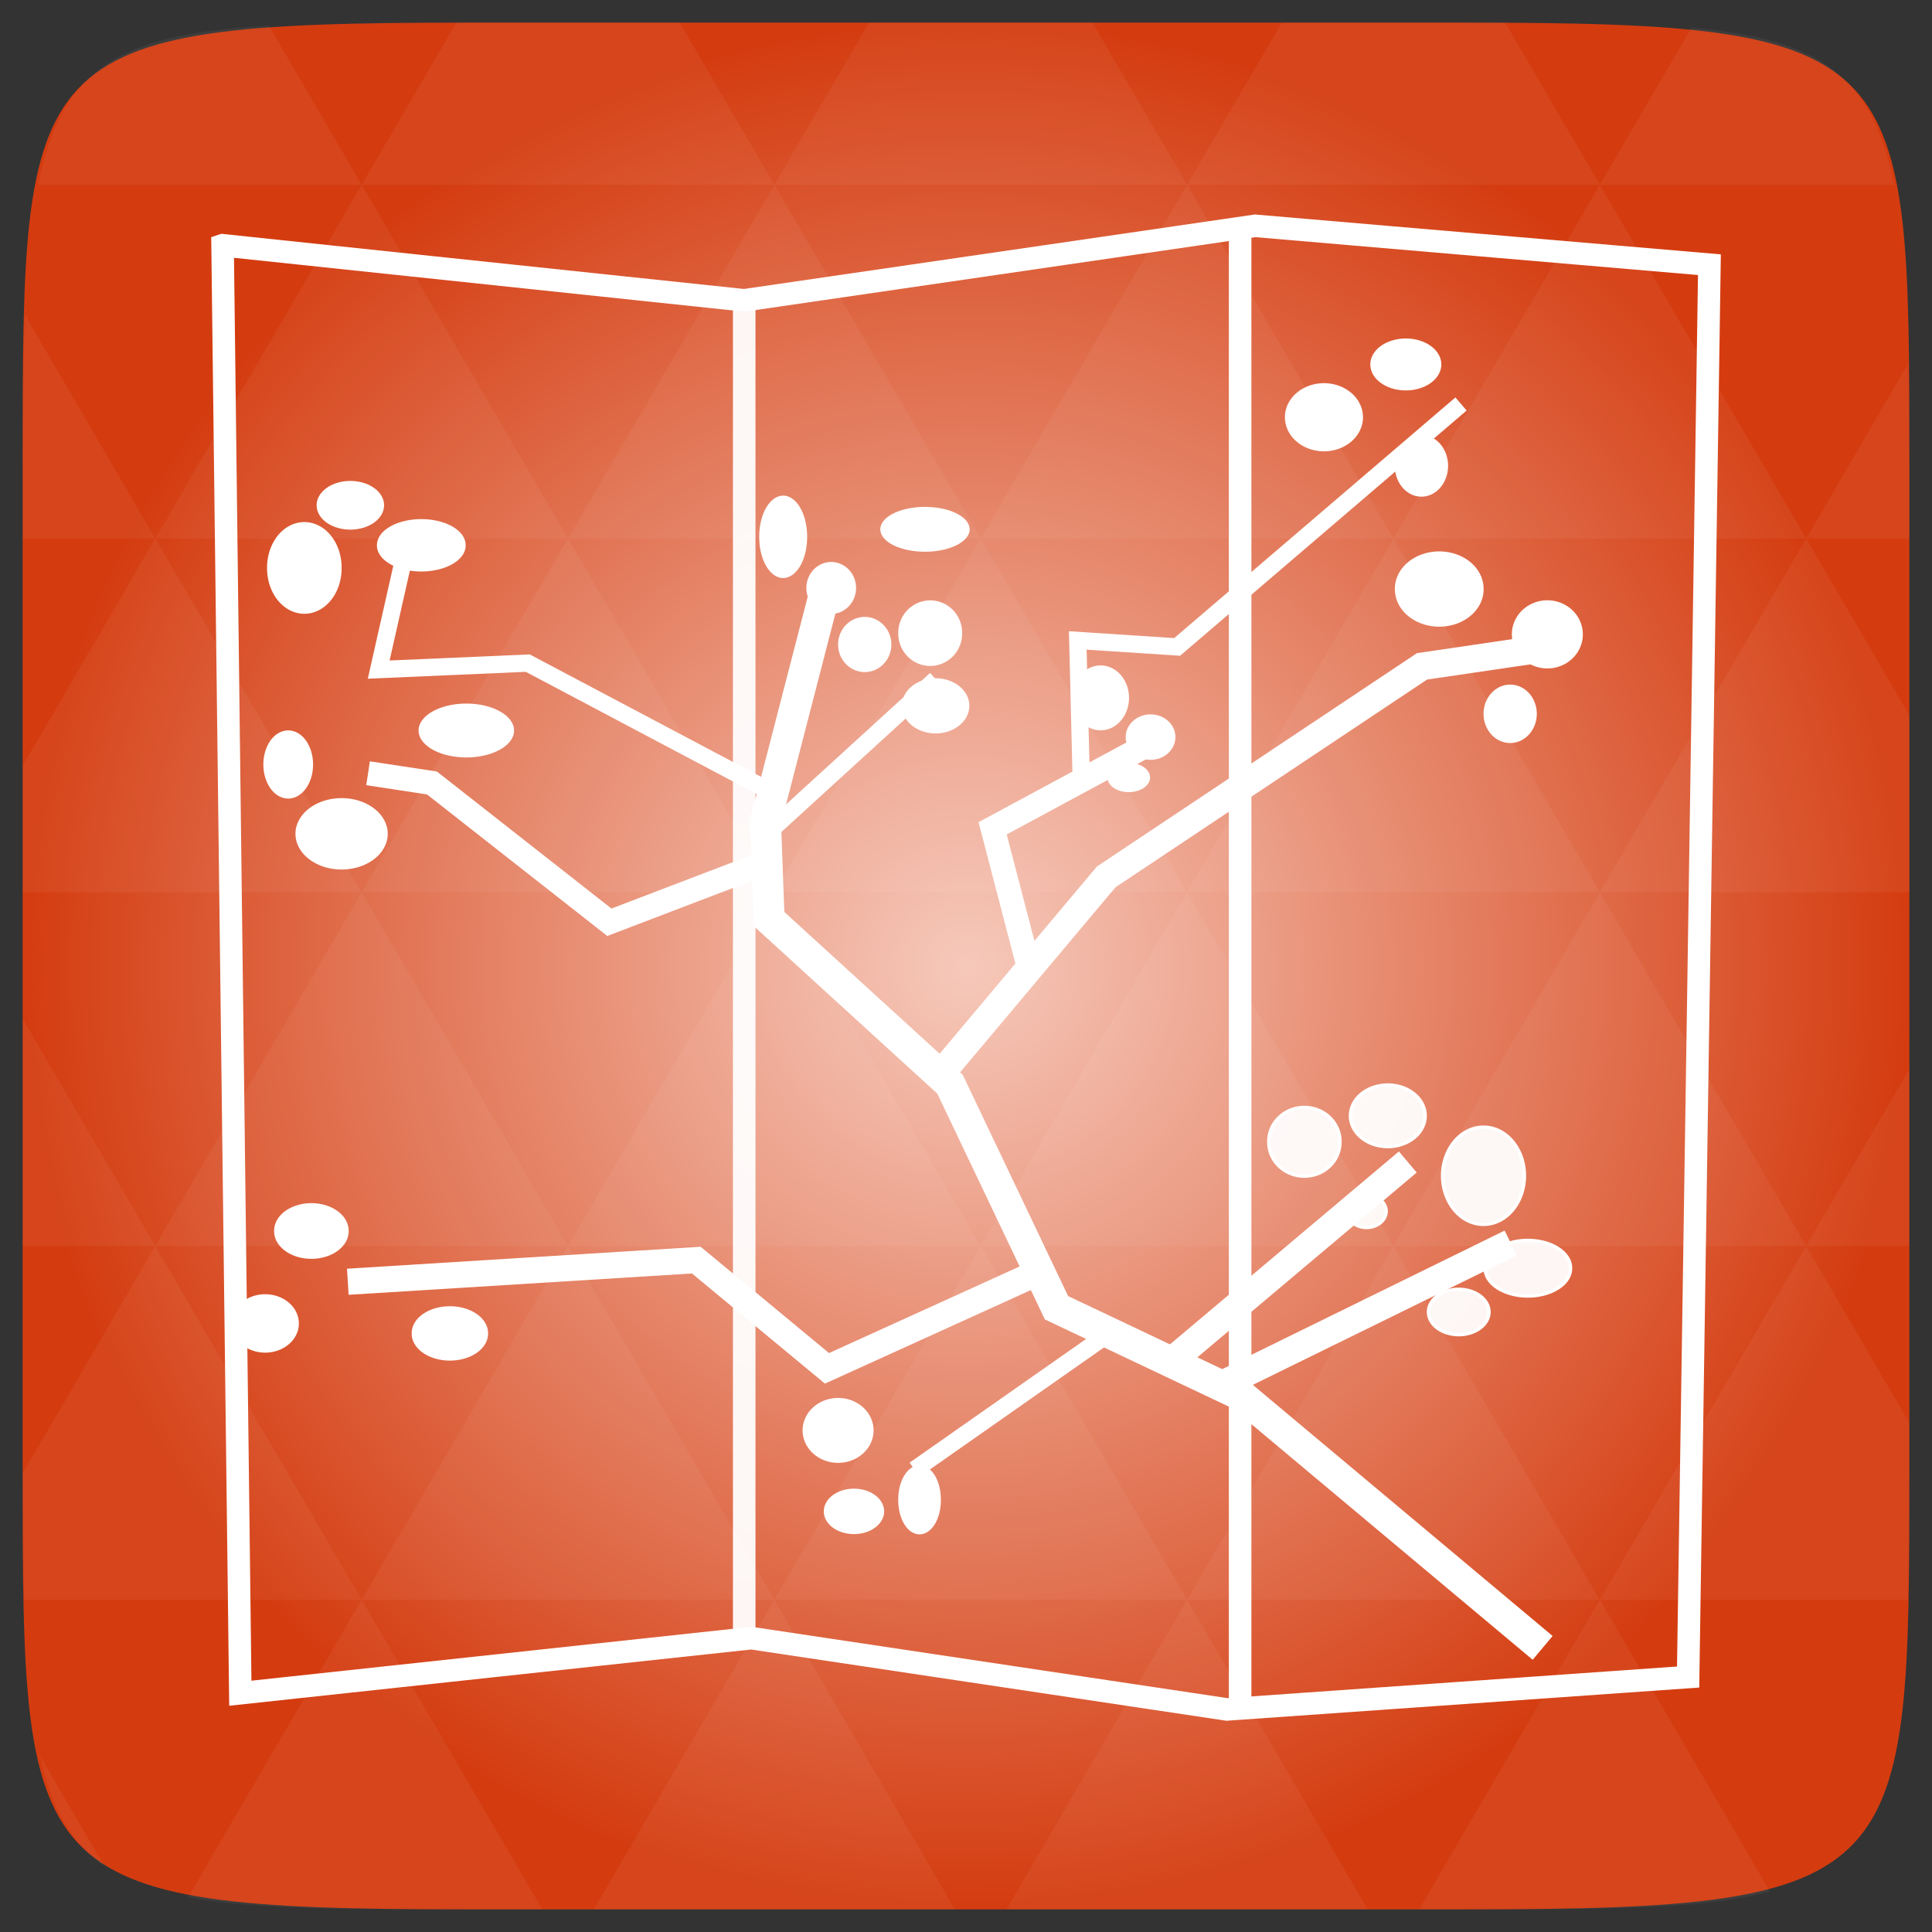 <svg xmlns="http://www.w3.org/2000/svg" viewBox="0 0 256 256" xmlns:xlink="http://www.w3.org/1999/xlink">
<rect x="0" y="0" width="256" height="256" fill="#333333" stroke="none"/>
<defs>
<linearGradient id="linearGradient3895-9-0-3-2-4-0">
<stop offset="0" style="stop-color:#f6c9bb"/>
<stop offset="1" style="stop-color:#d43c10"/>
</linearGradient>
<radialGradient cx="148.004" cy="160" gradientTransform="matrix(.977 0 0 .977 -16.535 -236.25)" r="128" id="radialGradient4432" xlink:href="#linearGradient3895-9-0-3-2-4-0" gradientUnits="userSpaceOnUse"/>
</defs>
<g transform="translate(0 208)">
<path style="fill:url(#radialGradient4432);color:#bebebe" d="m 253,-146.406 0,132.812 C 253,41.094 253,45 194.406,45 L 61.594,45 C 3,45 3,41.094 3,-13.594 l 0,-132.812 C 3,-201.094 3,-205 61.594,-205 l 132.812,0 C 253,-205 253,-201.094 253,-146.406 z"/>
<path style="opacity:.05;fill:#fff" d="m 204.08,44.994 c 13.555,-0.064 23.349,-0.435 30.457,-2.35 l -22.552,-38.665 -23.926,41.014 6.348,0 c 3.418,0 6.641,0.014 9.674,0 z m 7.904,-41.014 -27.344,-46.874 -27.344,46.874 54.688,0 z m 0,0 40.802,0 C 252.951,-1.204 253,-7.023 253,-13.598 l 0,-5.859 -13.672,-23.437 -27.344,46.874 z m 27.344,-46.874 -27.344,-46.874 -27.344,46.874 54.688,0 z m 0,0 13.672,0 0,-23.437 -13.672,23.437 z m -54.688,0 -27.344,-46.874 -27.344,46.874 54.688,0 z m -54.688,0 -27.344,46.874 54.688,0 -27.344,-46.874 z m 0,0 -27.344,-46.874 -27.344,46.874 54.687,0 z m -54.687,0 -27.344,46.874 54.688,0 -27.344,-46.874 z m 0,0 -27.344,-46.874 -27.344,46.874 54.688,0 z m -54.688,0 L 3,-12.774 c 0.003,6.226 0.056,11.798 0.214,16.754 l 44.708,0 -27.344,-46.874 z m 0,0 L 3,-73.014 l 0,30.12 17.578,0 z M 47.922,3.979 24.912,43.407 c 8.527,1.572 20.312,1.587 36.682,1.587 l 10.254,0 L 47.922,3.979 z m 0,-93.747 L 20.578,-136.642 3,-106.522 l 0,16.754 44.922,0 z m 0,0 54.688,0 -27.344,-46.874 -27.344,46.874 z m 27.344,-46.874 -27.344,-46.874 -27.344,46.874 54.688,0 z m 0,0 54.687,0 -27.344,-46.874 -27.344,46.874 z m 27.344,-46.874 -12.543,-21.484 -28.473,0 c -0.399,0 -0.736,-1e-5 -1.129,0 l -12.543,21.484 54.688,0 z m 0,0 54.688,0 -12.543,-21.484 -29.602,0 -12.543,21.484 z m 54.688,0 54.688,0 -12.543,-21.484 c -1.673,-0.002 -3.256,0 -5.035,0 l -24.567,0 -12.543,21.484 z m 0,0 -27.344,46.874 54.688,0 -27.344,-46.874 z m 27.344,46.874 54.688,0 -27.344,-46.874 -27.344,46.874 z m 0,0 -27.344,46.874 54.688,0 -27.344,-46.874 z m 27.344,46.874 41.016,0 0,-23.437 -13.672,-23.437 -27.344,46.874 z m 27.344,-46.874 13.672,0 0,-9.765 c 0,-4.895 -0.04,-9.347 -0.122,-13.458 l -13.55,23.223 z m -82.031,46.874 -27.344,-46.874 -27.344,46.874 54.688,0 z m 54.688,-93.747 38.971,0 c -2.95,-14.715 -10.051,-19.356 -26.825,-20.812 l -12.146,20.812 z m -164.062,0 -12.299,-21.087 c -19.509,1.109 -27.416,5.311 -30.579,21.087 l 42.877,0 z M 20.578,-136.642 3.305,-166.273 C 3.075,-160.539 3,-153.965 3,-146.407 l 0,9.765 17.578,0 z M 102.609,3.979 78.684,44.994 l 47.852,0 -23.926,-41.014 z m 54.688,0 -23.926,41.014 47.852,0 L 157.297,3.979 z M 13.834,39.287 5.289,24.639 c 1.572,7.029 4.192,11.641 8.545,14.648 z"/>
<path style="fill:#ffcca3;stroke:#000;fill-opacity:.75;stroke-width:.457" d="M 29.963,-175.932 31.844,15.502"/>
</g>
<g style="stroke:#fff;stroke-width:2.986">
<g transform="translate(0 208)">
<path style="fill:none" d="m 29.493,-175.502 2.351,191.863 67.709,-7.297 63.007,9.443 61.126,-4.292 2.821,-187.142 -60.185,-5.151 -67.709,9.872 -69.119,-7.297 z"/>
</g>
<g style="fill:#ffcca3" transform="translate(0 208)">
<path style="stroke-opacity:.941;fill-opacity:.75" d="m 98.612,-168.206 0,177.699 0,0"/>
<path style="fill-opacity:.153" d="m 164.323,-178.507 0,196.155"/>
</g>
</g>
<g transform="translate(0 208)">
<path style="fill:none" d="m 166.592,-79.986 0,-97.758 1.293,0.203 c 0.711,0.112 13.984,1.278 29.494,2.591 15.511,1.313 28.297,2.474 28.413,2.58 0.378,0.346 -2.533,185.53 -2.923,185.886 -0.208,0.19 -12.955,1.225 -28.328,2.3 l -27.949,1.955 0,-97.758 z"/>
</g>
<g style="stroke:#fff">
<g style="fill:none">
<g transform="translate(0 208)">
<path style="stroke-width:4.113" d="M 204.408,10.352 164.44,-23.128 139.99,-34.717 125.884,-64.333 101.904,-86.224 l -0.47,-12.877 7.993,-30.904"/>
</g>
<g style="stroke-width:3.656" transform="translate(0 208)">
<path d="m 162.56,-24.845 37.616,-18.457"/>
<path d="m 155.977,-28.278 30.563,-25.753"/>
</g>
<g transform="translate(0 208)">
<path style="stroke-width:2.285" d="m 147.513,-31.712 -26.331,18.457"/>
<path style="stroke-width:3.463" d="m 138.441,-39.8 -28.861,13.112 -17.316,-14.341 -46.177,2.868"/>
<path style="stroke-width:3.656" d="m 124.944,-66.05 21.629,-25.753 41.848,-27.9 14.576,-2.146 0.47,0"/>
<path style="stroke-width:3.199" d="m 136.228,-80.215 -4.702,-18.027 20.689,-11.16"/>
</g>
<g style="stroke-width:2.285" transform="translate(0 208)">
<path d="m 143.281,-104.251 -0.47,-18.886 13.166,0.858 37.616,-32.192"/>
<path d="m 101.434,-97.384 22.569,-20.603"/>
</g>
<g transform="translate(0 208)">
<path style="stroke-width:3.199" d="m 100.964,-93.521 -20.219,7.726 -23.51,-18.457 -8.464,-1.288"/>
<path style="stroke-width:2.285" d="m 102.374,-102.964 -32.444,-17.169 -19.748,0.858 3.291,-14.594"/>
</g>
</g>
<g style="fill:#fff">
<g transform="translate(0 208)">
<path d="m 17097.22,140.576 a 9.339,9.831 0 1 1 -18.678,0 9.339,9.831 0 1 1 18.678,0 z" transform="matrix(.478 0 0 .437 -7962.975 -185.375)"/>
<path d="m 17064.78,167.61 a 6.881,8.356 0 1 1 -13.763,0 6.881,8.356 0 1 1 13.763,0 z" transform="matrix(.478 0 0 .437 -7953.57 -186.662)"/>
<path d="m 17046.101,147.458 a 11.797,10.814 0 1 1 -23.593,0 11.797,10.814 0 1 1 23.593,0 z" transform="matrix(.478 0 0 .437 -7951.69 -194.388)"/>
<path d="m 17067.729,110.102 a 6.881,8.847 0 1 1 -13.763,0 6.881,8.847 0 1 1 13.763,0 z" transform="matrix(.478 0 0 .437 -7966.737 -194.388)"/>
<path d="m 17030.373,110.102 a 10.322,9.831 0 1 1 -20.644,0 10.322,9.831 0 1 1 20.644,0 z" transform="matrix(.478 0 0 .437 -7960.154 -200.827)"/>
</g>
<g style="fill-opacity:.941" transform="translate(0 208)">
<path d="m 17026.44,256.576 a 5.407,4.915 0 1 1 -10.814,0 5.407,4.915 0 1 1 10.814,0 z" transform="matrix(.478 0 0 .437 -7954.982 -159.621)"/>
<path d="m 17037.254,282.627 a 10.322,9.339 0 1 1 -20.644,0 10.322,9.339 0 1 1 20.644,0 z" transform="matrix(.478 0 0 .437 -7954.982 -183.658)"/>
<path d="m 17051.016,307.203 a 9.831,10.322 0 1 1 -19.661,0 9.831,10.322 0 1 1 19.661,0 z" transform="matrix(.478 0 0 .437 -7972.85 -190.954)"/>
<path d="m 17088.373,335.712 a 11.797,8.356 0 1 1 -23.593,0 11.797,8.356 0 1 1 23.593,0 z" transform="matrix(.478 0 0 .437 -7960.154 -186.662)"/>
</g>
<g transform="translate(0 208)">
<path d="m 17035.288,360.78 a 5.407,3.932 0 1 1 -10.814,0 5.407,3.932 0 1 1 10.814,0 z" transform="matrix(.478 0 0 .437 -7990.717 -262.635)"/>
<path style="fill-opacity:.941" d="m 17051.016,354.881 a 8.356,6.881 0 1 1 -16.712,0 8.356,6.881 0 1 1 16.712,0 z" transform="matrix(.478 0 0 .437 -7953.1 -189.238)"/>
<path d="m 16905.525,414.356 a 9.339,9.339 0 1 1 -18.678,0 9.339,9.339 0 1 1 18.678,0 z" transform="matrix(.478 0 0 .437 -7965.325 -199.539)"/>
<path d="m 16959.592,339.153 a 5.407,9.831 0 1 1 -10.813,0 5.407,9.831 0 1 1 10.813,0 z" transform="matrix(.478 0 0 .437 -7982.254 -157.475)"/>
<path d="m 16923.22,338.661 a 9.339,7.373 0 1 1 -18.678,0 9.339,7.373 0 1 1 18.678,0 z" transform="matrix(.478 0 0 .437 -7898.557 -307.703)"/>
<path d="m 16962.541,287.542 a 8.356,9.339 0 1 1 -16.711,0 8.356,9.339 0 1 1 16.711,0 z" transform="matrix(.478 0 0 .437 -7980.843 -249.758)"/>
<path d="m 16931.084,260.017 a 7.373,9.339 0 1 1 -14.746,0 7.373,9.339 0 1 1 14.746,0 z" transform="matrix(.478 0 0 .437 -7943.697 -229.155)"/>
<path d="m 16927.152,211.356 a 8.847,7.864 0 1 1 -17.695,0 8.847,7.864 0 1 1 17.695,0 z" transform="matrix(.478 0 0 .437 -7962.975 -206.836)"/>
<path d="m 16904.543,131.729 a 12.78,9.831 0 1 1 -25.559,0 12.78,9.831 0 1 1 25.559,0 z" transform="matrix(.239 0 0 .524 -3933.356 -205.892)"/>
<path d="m 16769.864,129.271 a 9.831,13.271 0 1 1 -19.661,0 9.831,13.271 0 1 1 19.661,0 z" transform="matrix(.478 0 0 .437 -7970.969 -189.238)"/>
<path d="m 16820,191.203 a 14.746,12.288 0 1 1 -29.492,0 14.746,12.288 0 1 1 29.492,0 z" transform="matrix(.415 0 0 .279 -6912.39 -164.549)"/>
<path d="m 16774.78,220.695 a 12.288,10.322 0 1 1 -24.576,0 12.288,10.322 0 1 1 24.576,0 z" transform="matrix(.478 0 0 .437 -7967.207 -193.959)"/>
<path d="m 16826.881,308.678 a 8.847,6.881 0 1 1 -17.695,0 8.847,6.881 0 1 1 17.695,0 z" transform="matrix(.478 0 0 .437 -7992.597 -275.941)"/>
<path d="m 16837.695,331.288 a 6.39,9.831 0 1 1 -12.78,0 6.39,9.831 0 1 1 12.78,0 z" transform="matrix(.478 0 0 .437 -8007.174 -251.475)"/>
<path d="m 16817.05,382.898 a 6.39,6.39 0 1 1 -12.78,0 6.39,6.39 0 1 1 12.78,0 z" transform="matrix(.478 0 0 .437 -7883.04 -277.658)"/>
<path d="m 16835.728,393.712 a 8.847,8.356 0 1 1 -17.695,0 8.847,8.356 0 1 1 17.695,0 z" transform="matrix(.478 0 0 .437 -8008.114 -204.69)"/>
<path d="m 16793.458,385.356 a 21.136,11.797 0 1 1 -42.271,0 21.136,11.797 0 1 1 42.271,0 z" transform="matrix(.234 0 0 .291 -3865.112 -143.454)"/>
<path d="m 16796.407,348.983 a 9.831,7.864 0 1 1 -19.661,0 9.831,7.864 0 1 1 19.661,0 z" transform="matrix(.478 0 0 .437 -7982.723 -197.393)"/>
<path d="m 16805.255,333.746 a 6.39,7.373 0 1 1 -12.78,0 6.39,7.373 0 1 1 12.78,0 z" transform="matrix(.478 0 0 .437 -7919.717 -275.941)"/>
<path d="m 16774.779,341.119 a 10.322,7.864 0 1 1 -20.644,0 10.322,7.864 0 1 1 20.644,0 z" transform="matrix(.547 0 0 .355 -9047.594 -258.96)"/>
<path d="m 16895.696,284.102 a 6.881,7.864 0 1 1 -13.763,0 6.881,7.864 0 1 1 13.763,0 z" transform="matrix(.478 0 0 .437 -7958.273 -246.754)"/>
<path style="fill-opacity:.941" d="m 17088.373,290 a 11.305,14.746 0 1 1 -22.61,0 11.305,14.746 0 1 1 22.61,0 z" transform="matrix(.478 0 0 .437 -7966.265 -178.936)"/>
<path d="m 16837.695,146.966 a 11.797,7.373 0 1 1 -23.593,0 11.797,7.373 0 1 1 23.593,0 z" transform="matrix(.478 0 0 .437 -7986.955 -199.968)"/>
<path d="m 16945.831,414.356 a 7.864,6.39 0 1 1 -15.729,0 7.864,6.39 0 1 1 15.729,0 z" transform="matrix(.478 0 0 .437 -7983.193 -188.808)"/>
</g>
</g>
</g>
</svg>
